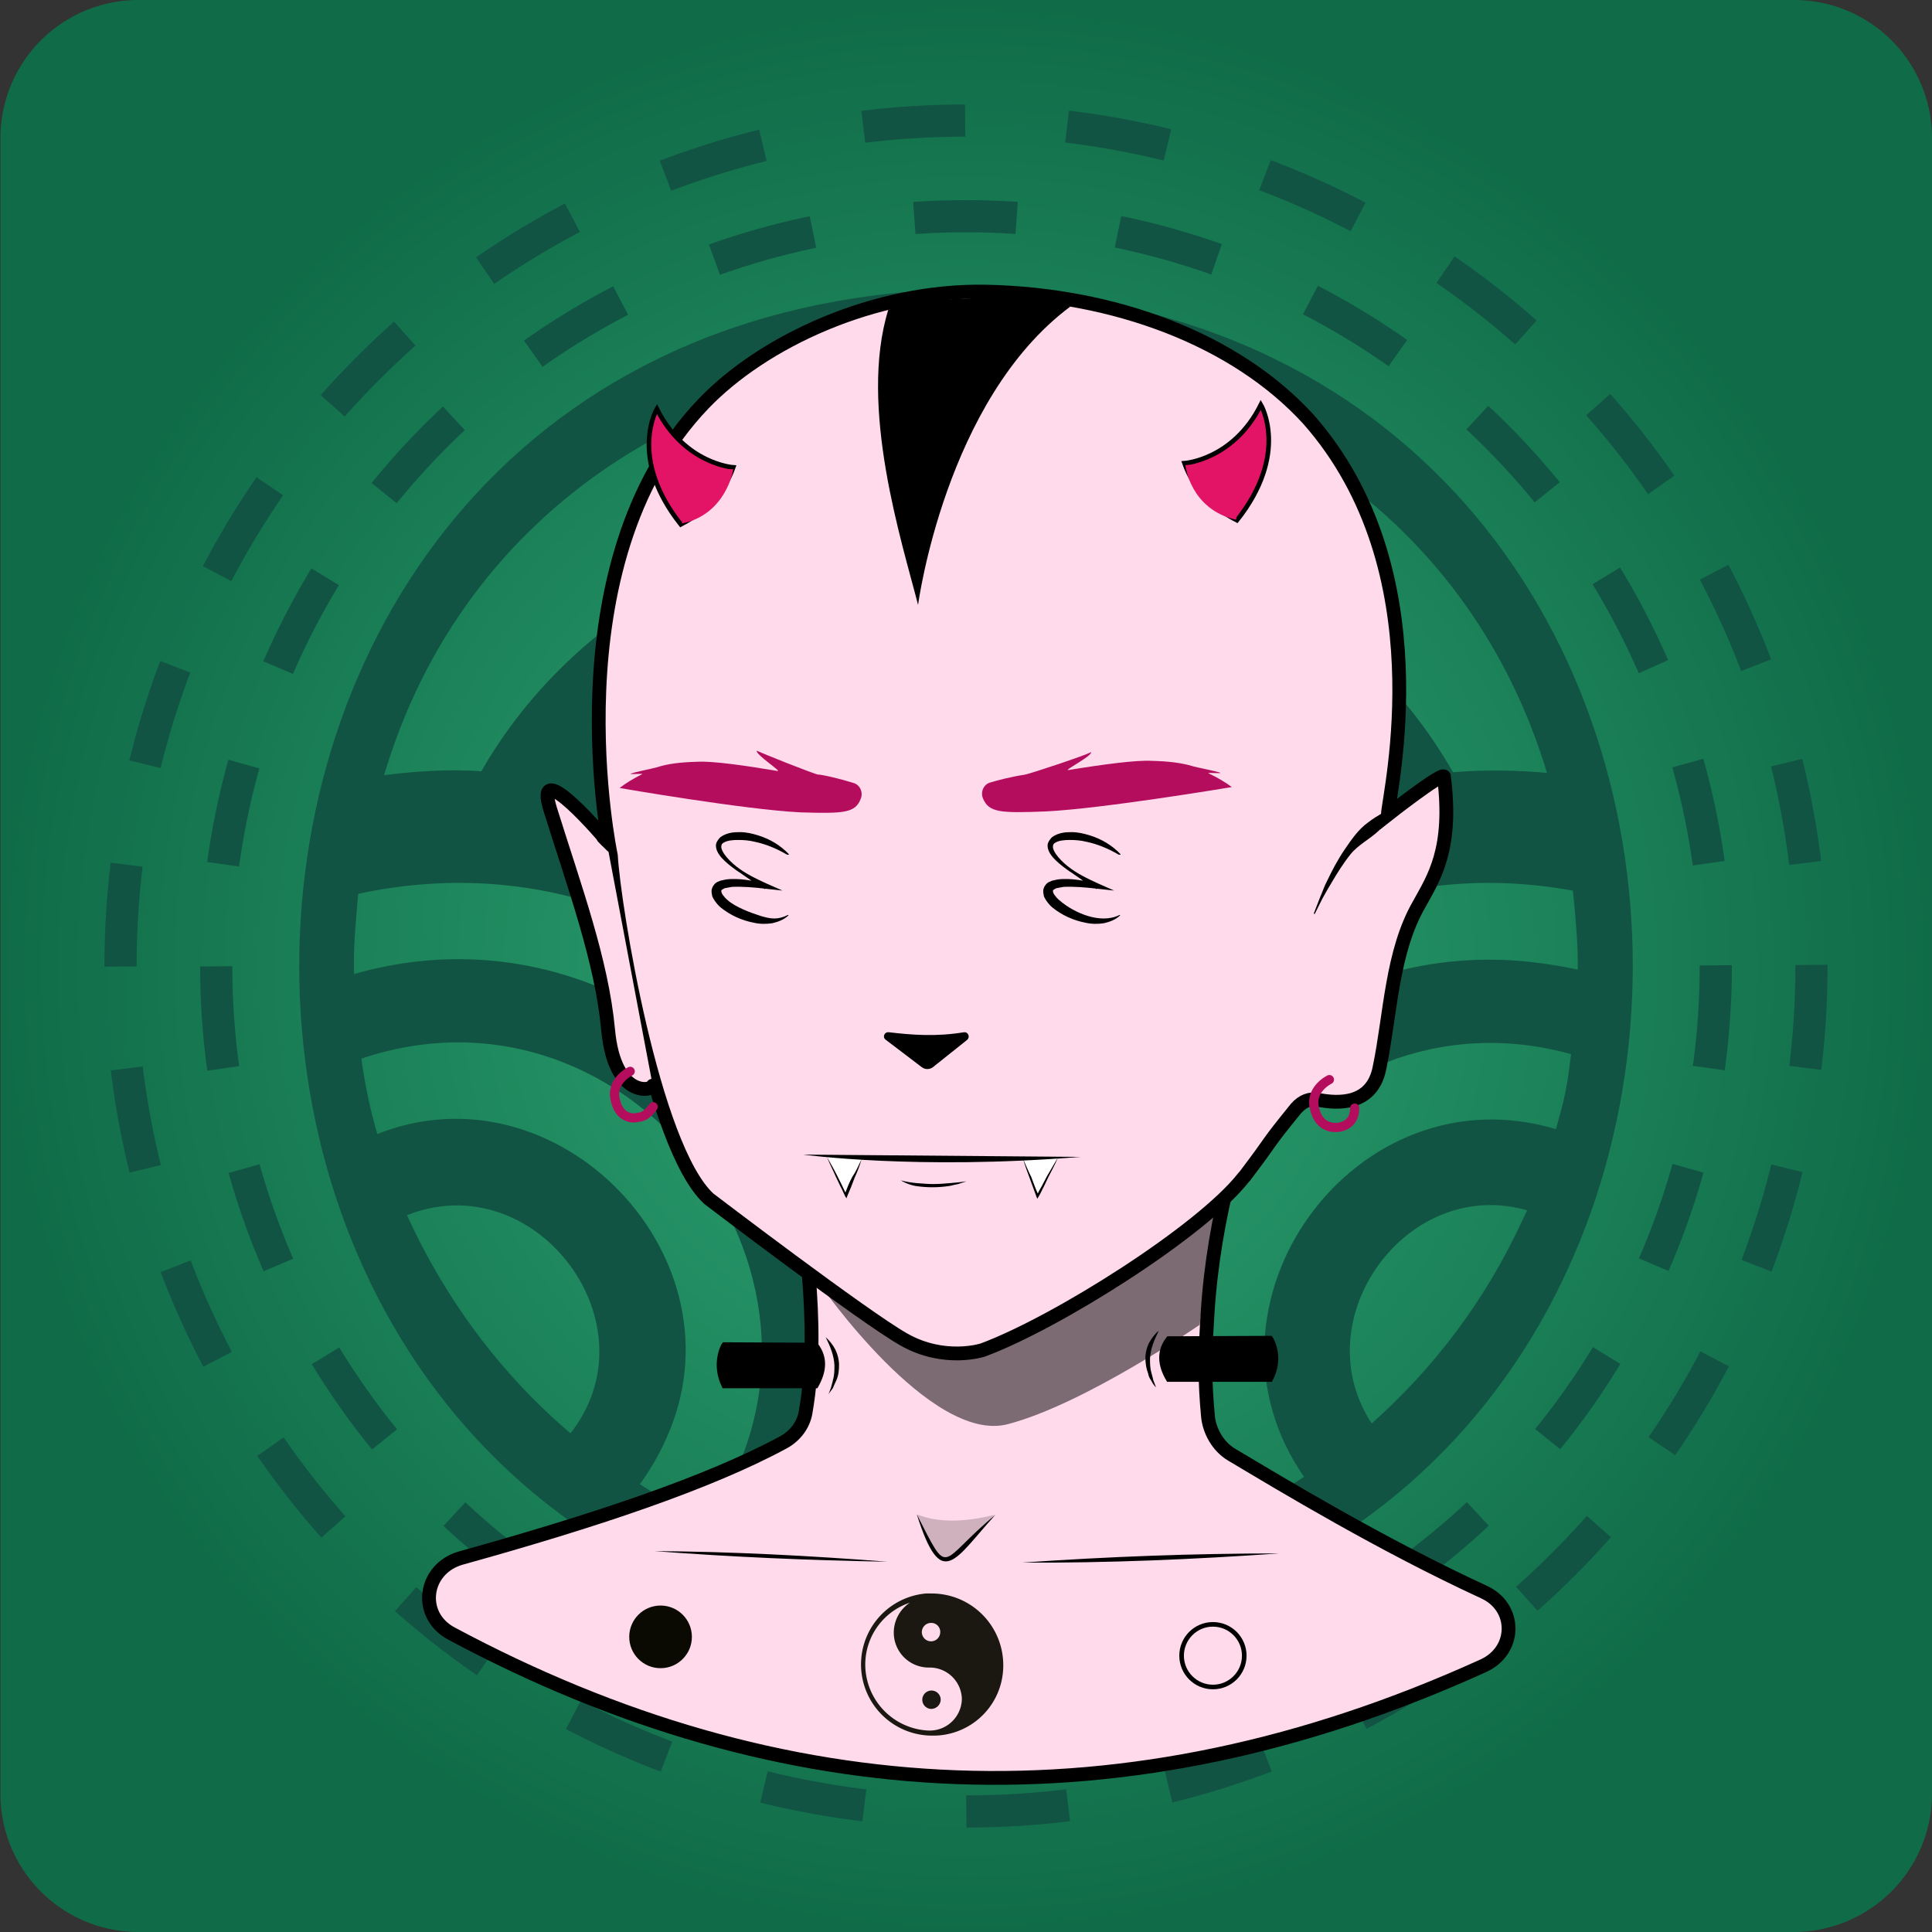 <svg version="1.1" xmlns="http://www.w3.org/2000/svg" x="0px" y="0px" xmlns:xlink="http://www.w3.org/1999/xlink" viewBox="0 0 420 420" style="enable-background:new 0 0 420 420;" xml:space="preserve"><rect x="0" y="0" width="420" height="420" fill="#333333" stroke="none"/><g id="background"><g id="Uncommon"><radialGradient id="radial-gradient" cx="210" cy="212" r="210" gradientTransform="matrix(1, 0, 0, -1, 0, 422)" gradientUnits="userSpaceOnUse"> <stop offset="0" stop-color="#2fa675"/> <stop offset="1" stop-color="#106c48"/> </radialGradient><path d="M389.9,419.5H30.1a30,30,0,0,1-30-30V29.5a30,30,0,0,1,30-30H390a30,30,0,0,1,30,30v360A30.11,30.11,0,0,1,389.9,419.5Z" transform="translate(0 0.5)" fill="url(#radial-gradient)"/> <g> <path id="Main_Spin" fill="#125443" stroke="#125443" stroke-miterlimit="10" d="M210,63.3c-192.6,3.5-192.6,290,0,293.4 C402.6,353.2,402.6,66.7,210,63.3z M340.8,237.5c-0.6,2.9-1.4,5.7-2.2,8.6c-43.6-13.6-80.9,37.8-54.4,75.1 c-4.9,3.2-10.1,6.1-15.4,8.8c-33.9-50.6,14.8-117.8,73.3-101.2C341.7,231.7,341.4,234.6,340.8,237.5z M331.4,265.5 c-7.9,17.2-19.3,32.4-33.3,44.7c-15.9-23.3,7.6-55.7,34.6-47.4C332.3,263.7,331.8,264.6,331.4,265.5z M332.5,209.6 C265,202.4,217,279,252.9,336.5c-5.8,1.9-11.7,3.5-17.7,4.7c-40.3-73.8,24.6-163.5,107.2-148c0.6,6,1.2,12.2,1.1,18.2 C339.9,210.6,336.2,210,332.5,209.6z M87.8,263.9c28.7-11.9,56,24,36.3,48.4C108.5,299.2,96.2,282.5,87.8,263.9z M144.3,312.7 c17.8-38.8-23.4-81.6-62.6-65.5c-1.7-5.7-2.9-11.5-3.7-17.4c60-20.6,112.7,49.4,76,101.5c-5.5-2.4-10.7-5.3-15.6-8.5 C140.7,319.6,142.7,316.3,144.3,312.7z M174.2,330.4c32.6-64-28.9-138.2-97.7-118c-0.3-6.1,0.4-12.4,0.9-18.5 c85-18.6,151.7,71.7,110.8,147.8c-6.1-1-12.2-2.4-18.1-4.1C171.6,335.3,173,332.9,174.2,330.4z M337,168.6c-7-0.7-14.4-0.8-21.4-0.2 c-43.1-75.9-167.4-75.9-210.7-0.2c-7.3-0.6-14.9,0-22.1,0.9C118.2,47.7,301.1,47.3,337,168.6z M281.1,175.9c-3,1.1-5.9,2.3-8.7,3.6 c-29.6-36.1-93.1-36.7-123.4-1.2c-5.8-2.5-11.9-4.5-18-6.1c36.6-50.4,122.9-50,159,0.7C286.9,173.8,284,174.8,281.1,175.9z M249.6,193.1c-2.4,1.8-4.7,3.6-7,5.6c-16.4-15.6-46-16.4-63.2-1.5c-4.7-3.8-9.6-7.3-14.7-10.5c23.9-24.1,69.1-23.5,92.2,1.3 C254.4,189.6,252,191.3,249.6,193.1z M211.9,239.2c-5.2-10.8-11.8-20.7-19.7-29.4c10.7-8.1,27.9-7.3,37.9,1.6 C222.8,219.7,216.7,229.1,211.9,239.2z"> <animateTransform attributeName="transform" begin="0s" dur="20s" type="rotate" from="-360 210 210" to="0 210 210" repeatCount="indefinite" /> </path> <g id="Spin_Inverse"> <circle fill="none" stroke="#125443" stroke-width="7" stroke-dasharray="22.261,22.261" cx="210" cy="210" r="163"> <animateTransform attributeName="transform" begin="0s" dur="20s" type="rotate" from="360 210 210" to="0 210 210" repeatCount="indefinite" /> </circle> </g> <g id="Spin"> <circle fill="none" stroke="#125443" stroke-width="7" stroke-dasharray="22.204,22.204" cx="210" cy="210" r="183.8"> <animateTransform attributeName="transform" begin="0s" dur="20s" type="rotate" from="-360 210 210" to="0 210 210" repeatCount="indefinite" /> </circle> </g> </g></g></g><g id="body"><g id="Yokai"><path id="Neck" display="inline"  fill="#FFDAEA" stroke="#000000" stroke-width="3" stroke-linecap="round" stroke-miterlimit="10" d="M175.8,276.8c0.8,10,1.1,20.2-0.7,30.4c-0.5,2.6-2.2,4.9-4.7,6.3c-16.4,8.9-41.4,17.2-70.2,25.2c-8.1,2.3-9.5,12.4-2.1,16.4c71.9,38.5,146.3,42.5,224.4,7c7.2-3.3,7.3-12.7,0.1-16c-22.3-10.3-43.5-23.1-54.9-29.9c-3-1.8-4.8-5.2-5.1-8.3c-0.7-7.7-0.7-12.5-0.1-22.2c0.7-11.3,2.6-21.2,4.6-29.3"  /><path id="Shadow" display="inline" opacity="0.51"  enable-background="new    " d="M178.1,279c0,0,24.2,35,41,30.6s41.7-21.6,41.7-21.6c1.2-9.1,1.9-17.1,3.7-26c-4.8,4.9-10.4,9.2-18.8,14.5c-11.3,7.1-22,11.3-29.8,13.3L178.1,279z"  /><path id="Head" display="inline"  fill="#FFDAEA" stroke="#000000" stroke-width="3" stroke-linecap="round" stroke-miterlimit="10" d="M313.9,168.8c-0.6-0.8-12.2,8.3-12.2,8.3c0.3-4.9,11.8-53.1-17.3-86c-15.9-17.4-42.2-27.1-69.9-27.7c-24.5-0.5-48.7,10.9-61.6,24.4c-33.5,35-20.1,98.2-20.1,98.2c0.6,10.9,9.1,63.4,21.3,74.6c0,0,33.7,25.7,42.4,30.6c8.8,5,17.1,2.3,17.1,2.3c16-5.9,47.7-25.9,56.8-37.6l0.2-0.2c6.9-9.1,3.9-5.8,11.2-14.8c1.3-1.5,3-2.2,4.8-1.8c4.1,0.8,11.7,1.3,13.3-7c2.4-11.5,2.6-25.1,8.6-35.5C311.7,190.8,315.9,184.6,313.9,168.8z"  /><path id="Ear" display="inline"  fill="#FFDAEA" stroke="#000000" stroke-width="3" stroke-linecap="round" stroke-miterlimit="10" d="M141.9,236c0.1,1.1-8.3,3-9.7-12.1s-7.3-31-12.6-48c-3.8-12.2,12.2,6.7,12.2,6.7"  /><g id="Ear2" display="inline" ><path d="M304,174.7c-0.5,1.3-0.3,2.2-1.2,3.1c-0.9,0.8-2.3,2.1-3.2,2.9c-1.8,1.7-4.4,3-6,5s-2.9,4.1-4.2,6.3c-0.6,1-1.3,2.2-1.9,3.3l-1.7,3.4l-0.2-0.1l1.4-3.6c0.5-1.1,0.9-2.4,1.5-3.5c1.1-2.3,2.3-4.6,3.8-6.8s3-4.4,5.1-5.9c1-0.8,2.2-1.5,3.2-2.1c1.1-0.6,2.2-1.1,3.1-2L304,174.7z" /></g><g id="Body" display="inline" ><g><path d="M222.2,339.7c18.6-1.3,37.3-2,55.9-2C259.5,339,240.9,339.8,222.2,339.7z" /></g><g><path d="M142.3,337.2c16.9,0.1,33.7,1,50.6,2.3C176,339.2,159.3,338.5,142.3,337.2z" /></g><g><path d="M199.3,329.2c7.3,14.3,4.6,10.4,17.1,0.1C207.5,339,204.7,346.2,199.3,329.2z" /></g><path opacity="0.19"  enable-background="new    " d="M199.3,329.2c0,0,3.5,9.3,5.3,10.1c1.8,0.8,11.6-10,11.6-10C209.9,330.9,204,331.1,199.3,329.2z" /></g> <line x1="132.69" y1="184.23" x2="130.73" y2="182.28" fill="#e31466" stroke="#000" stroke-linecap="round" stroke-miterlimit="10" stroke-width="2"/></g></g><g id="mark"><g id="YinYang"><path d="M218.1,361.41a15.58,15.58,0,0,0-15.5-15.5h-1.3a15.48,15.48,0,0,0,1.4,30.9A15.22,15.22,0,0,0,218.1,361.41Zm-13.7-7.1a2,2,0,1,1-2-2A1.94,1.94,0,0,1,204.4,354.31Zm4.7,14.5a7,7,0,0,1-7.2,6.9h0a14.4,14.4,0,0,1-13.8-14.3,14.18,14.18,0,0,1,9.7-13.5,7.83,7.83,0,0,0-3.5,6.5,7.6,7.6,0,0,0,7.6,7.6h0A7,7,0,0,1,209.1,368.81Zm-6.6,2.2a2,2,0,1,1,2-2A2.07,2.07,0,0,1,202.5,371Z" transform="translate(0 0.5)" fill="#0a0a02" opacity="0.93" style="isolation: isolate"/> <circle cx="143.6" cy="355.84" r="6.81" fill="#0a0a02"/> <circle cx="263.68" cy="359.93" r="6.81" fill="none" stroke="#000"/></g></g><g id="mouth"><g id="Canine"><g display="inline" ><polyline  fill="#FFFFFF" points="222.4,251.9 225.5,260.1 230,251.7 " /><path d="M222.4,251.9c0.6,1.4,1.1,2.6,1.8,4c0.5,1.4,1,2.7,1.6,4h-0.4c0.3-0.7,0.7-1.4,1.1-2.1l1.1-2.1c0.8-1.4,1.6-2.7,2.4-4.1c-0.6,1.5-1.4,2.9-2.1,4.3l-1,2.1c-0.4,0.7-0.7,1.5-1.1,2.1l-0.3,0.5l-0.2-0.5c-0.5-1.4-1-2.7-1.5-4.1C223.3,254.7,222.8,253.3,222.4,251.9z" /></g><g display="inline" ><polyline  fill="#FFFFFF" points="187.3,252 184,259.7 180,251.5 " /><path d="M187.3,252c-0.4,1.4-0.9,2.7-1.5,4c-0.5,1.4-1,2.6-1.6,4l-0.2,0.5l-0.3-0.5c-0.3-0.6-0.6-1.4-1-2.1l-1-2.1c-0.6-1.4-1.3-2.7-1.9-4.2c0.8,1.4,1.5,2.6,2.2,4l1,2c0.3,0.7,0.7,1.4,1,2.1h-0.4c0.5-1.3,1-2.6,1.7-3.9C186.2,254.5,186.7,253.2,187.3,252z" /></g><path display="inline"  d="M174.6,251c0,0,24.6,3.4,60.2,0.5"  /><g display="inline" ><path d="M195.8,256.6c1.1,0.3,2.4,0.5,3.5,0.6c1.3,0.1,2.4,0.2,3.6,0.2s2.4-0.1,3.6-0.2s2.4-0.2,3.6-0.4c-0.6,0.2-1.1,0.4-1.8,0.6c-0.6,0.1-1.3,0.3-1.8,0.4c-1.3,0.2-2.5,0.3-3.8,0.3s-2.5-0.1-3.8-0.3C197.9,257.6,196.8,257.2,195.8,256.6z" /></g></g></g><g id="nose"><g id="Kitsune Moon"><path display="inline" stroke="#000000" stroke-miterlimit="10" d="M193.2,224.9c5.1,0.6,10.3,1,16.4,0c0.4-0.1,0.7,0.5,0.3,0.8l-7.4,5.9c-0.5,0.4-1.3,0.4-1.8,0l-7.9-6C192.5,225.4,192.7,224.8,193.2,224.9z"  /></g></g><g id="eyes"><g id="Dubu"><g> <path d="M243.2,185.8c-2.2-1.3-4.6-2.3-7-2.8c-1.2-0.3-2.4-0.4-3.6-0.4c-1.2,0-2.4,0.1-3.2,0.6c-0.4,0.2-0.5,0.5-0.5,0.9 c0,0.5,0.3,1,0.6,1.5c0.7,1,1.6,1.9,2.6,2.7c2,1.6,4.3,2.7,6.7,3.8l3.4,1.5l-3.7-0.4c-2.5-0.3-5-0.5-7.3-0.4 c-0.6,0.1-1.1,0.2-1.6,0.3c-0.4,0.2-0.7,0.4-0.7,0.5s0,0.5,0.3,0.9s0.6,0.8,1.1,1.2c1.7,1.5,3.9,2.7,6.1,3.4 c2.3,0.7,4.8,0.9,7-0.2h0.1v0.1c-0.9,0.9-2.2,1.4-3.5,1.7c-1.3,0.2-2.7,0.2-4-0.1c-2.6-0.5-5.1-1.6-7.2-3.3c-0.5-0.4-1-1-1.4-1.6 l-0.3-0.5c-0.1-0.2-0.2-0.4-0.2-0.6c-0.1-0.4-0.2-1,0-1.5c0.1-0.3,0.2-0.5,0.4-0.7c0.1-0.2,0.3-0.4,0.5-0.5 c0.2-0.2,0.4-0.2,0.6-0.3c0.2-0.1,0.4-0.2,0.6-0.2c0.7-0.2,1.4-0.3,2.1-0.3c2.7-0.1,5.2,0.5,7.7,1.1l-0.4,1.1l-1.7-1 c-0.6-0.3-1.1-0.7-1.6-1.1l-1.6-1.1c-0.5-0.4-1.1-0.7-1.6-1.1c-1.1-0.8-2.1-1.6-3-2.6c-0.4-0.5-0.9-1.1-1.1-2 c-0.1-0.4-0.1-0.9,0.1-1.3c0.2-0.4,0.5-0.8,0.8-1.1c1.4-1,2.9-1.1,4.2-1.1c1.4,0,2.7,0.3,4,0.7c2.6,0.8,4.9,2.2,6.7,4.1v0.1 C243.3,185.8,243.3,185.8,243.2,185.8z"/> </g> <g> <path d="M171.1,185.8c-2.2-1.3-4.6-2.3-7-2.8c-1.2-0.3-2.4-0.4-3.6-0.4c-1.2,0-2.4,0.1-3.2,0.6c-0.4,0.2-0.5,0.5-0.5,0.9 c0,0.5,0.3,1,0.6,1.5c0.7,1,1.6,1.9,2.6,2.7c2,1.6,4.3,2.7,6.7,3.8l3.4,1.5l-3.7-0.4c-2.5-0.3-5-0.5-7.3-0.4 c-0.6,0.1-1.1,0.2-1.6,0.3c-0.4,0.2-0.7,0.4-0.7,0.5s0,0.5,0.3,0.9s0.6,0.8,1.1,1.2c1.7,1.5,4.9,2.7,7.1,3.4 c2.3,0.7,3.8,0.9,6-0.2h0.1v0.1c-0.9,0.9-2.2,1.4-3.5,1.7c-1.3,0.2-2.7,0.2-4-0.1c-2.6-0.5-5.1-1.6-7.2-3.3c-0.5-0.4-1-1-1.4-1.6 l-0.3-0.5c-0.1-0.2-0.2-0.4-0.2-0.6c-0.1-0.4-0.2-1,0-1.5c0.1-0.3,0.2-0.5,0.4-0.7c0.1-0.2,0.3-0.4,0.5-0.5 c0.2-0.2,0.4-0.2,0.6-0.3c0.2-0.1,0.4-0.2,0.6-0.2c0.7-0.2,1.4-0.3,2.1-0.3c2.7-0.1,5.2,0.5,7.7,1.1l-0.4,1.1l-1.7-1 c-0.6-0.3-1.1-0.7-1.6-1.1l-1.6-1.1c-0.5-0.4-1.1-0.7-1.6-1.1c-1.1-0.8-2.1-1.6-3-2.6c-0.4-0.5-0.9-1.1-1.1-2 c-0.1-0.4-0.1-0.9,0.1-1.3c0.2-0.4,0.5-0.8,0.8-1.1c1.4-1,2.9-1.1,4.2-1.1c1.4,0,2.7,0.3,4,0.7c2.6,0.8,4.9,2.2,6.7,4.1v0.1 C171.2,185.8,171.2,185.8,171.1,185.8z"/> </g></g></g><g id="eyebrow"><g id="Thick Blood"><g id="Thick_L" > <path  fill="#B50D5E" d="M213.7,173.6c-0.6-1.4,0.1-3.1,1.6-3.5c1.7-0.5,4.3-1.2,7.5-1.7 c1.5-0.3,13.2-4.2,14.4-4.9c0.2,0.9-6.2,4.1-4.9,3.9c7.3-1.2,14.7-2.2,18.1-2c3.6,0.1,6.4,0.4,9,1.2c0.6,0.2,5.3,1.1,5.9,1.4 c0.4,0.2-3-0.1-2.6,0.1c1.9,0.9,3.6,1.9,5.1,3c0,0-28,4.7-40.5,5.3C217.3,176.8,215,176.6,213.7,173.6z"/> </g> <g id="Thick_R" > <path  fill="#B50D5E" d="M187.1,173.7c0.6-1.4-0.1-3.1-1.6-3.5c-6.2-1.9-8.9-2-7.3-1.7 c-1.5-0.3-12.4-4.7-13.7-5.3c-0.2,0.9,5.6,4.6,4.5,4.4c-7.1-1.2-14.2-2.2-17.5-2c-3.5,0.1-6.2,0.4-8.7,1.2 c-0.6,0.2-5.1,1.1-5.7,1.4c-0.4,0.2,2.9-0.1,2.5,0.1c-1.8,0.9-3.5,1.9-4.9,3c0,0,27.1,4.7,39.3,5.3 C183.6,176.9,185.9,176.7,187.1,173.7z"/> </g></g></g><g id="earrings"><g id="Ring Blood"><path display="inline" fill="none" stroke="#B50D5E" stroke-width="2" stroke-linecap="round" stroke-linejoin="round" stroke-miterlimit="10" d="M289,234.7c0,0-4.4,2.1-3.2,6.4c1,4.3,4.4,4,4.8,4c0.3,0,3.9-0.2,3.9-4.2"  /><path display="inline" fill="none" stroke="#B50D5E" stroke-width="2" stroke-linecap="round" stroke-linejoin="round" stroke-miterlimit="10" d="M137,232.9c0,0-4.4,2.1-3.2,6.4c1,4.3,4.5,3.8,4.8,3.6c0.4-0.1,1.6,0.2,3.4-2.3"  /></g></g><g id="hair"><g id="Tattoo Moon"><path d="M193.2,67.36c-6.5,21.1,3,50.54,6.48,64.14,0,0,5.91-44.63,33.11-64.86C222,63.84,201.2,64.36,193.2,67.36Z" fill="#000000" transform="translate(-0.1)"/></g></g><g id="accessory"><g id="Small Horn Blood"><g display="inline" ><path  fill="#E31466" stroke="#000000" stroke-miterlimit="10" d="M257.5,100.7c0,0,10.6-0.7,16.6-12.7c0,0,6.3,10.6-5.2,25.1C263.4,110.3,259.4,106.1,257.5,100.7z" /><path  fill="#E31466" stroke="#E31466" stroke-miterlimit="10" d="M258.2,101.1c0,0.1,1,9.2,10.6,11.4" /></g><g display="inline" ><path  fill="#E31466" stroke="#000000" stroke-miterlimit="10" d="M159.4,101.6c0,0-10.6-0.7-16.6-12.7c0,0-6.3,10.6,5.2,25.1C153.4,111.2,157.5,107,159.4,101.6z" /><path  fill="#E31466" stroke="#E31466" stroke-miterlimit="10" d="M158.9,102c0,0.1-1.5,9.4-10.7,11.3" /></g></g></g><g id="mask"><g id="Power Neck"><g display="inline"><path stroke="#000000" stroke-miterlimit="10" d="M254,291l22.2-0.1c0.3,0.4,2.5,4.3,0,9H254C252.1,296.7,251.9,293.7,254,291z" /><g><path d="M251.9,289.3c-1,2-1.8,4-1.9,6c0,1,0,2.1,0.3,3.1c0.1,0.5,0.3,1,0.4,1.6c0.2,0.5,0.4,1,0.6,1.6c-0.4-0.4-0.7-0.8-1-1.4c-0.3-0.5-0.6-0.9-0.7-1.6c-0.4-1-0.6-2.2-0.6-3.4c0-1.1,0.3-2.3,0.8-3.3C250.4,290.9,251.1,289.9,251.9,289.3z" /></g></g><g display="inline"><path stroke="#000000" stroke-miterlimit="10" d="M177.4,292.4l-20-0.1c-0.3,0.4-2.3,4.3,0,9h20C179.2,298.1,179.5,295.2,177.4,292.4z" /><g><path d="M179.5,290.7c0.8,0.7,1.6,1.7,2.1,2.7s0.8,2.2,0.8,3.3s-0.1,2.3-0.6,3.4c-0.2,0.5-0.5,1-0.7,1.6c-0.3,0.5-0.7,0.9-1,1.4c0.2-0.5,0.4-1,0.6-1.6c0.1-0.5,0.3-1,0.4-1.6c0.3-1,0.3-2.1,0.3-3.1C181.3,294.7,180.5,292.7,179.5,290.7z" /></g></g></g></g></svg>
